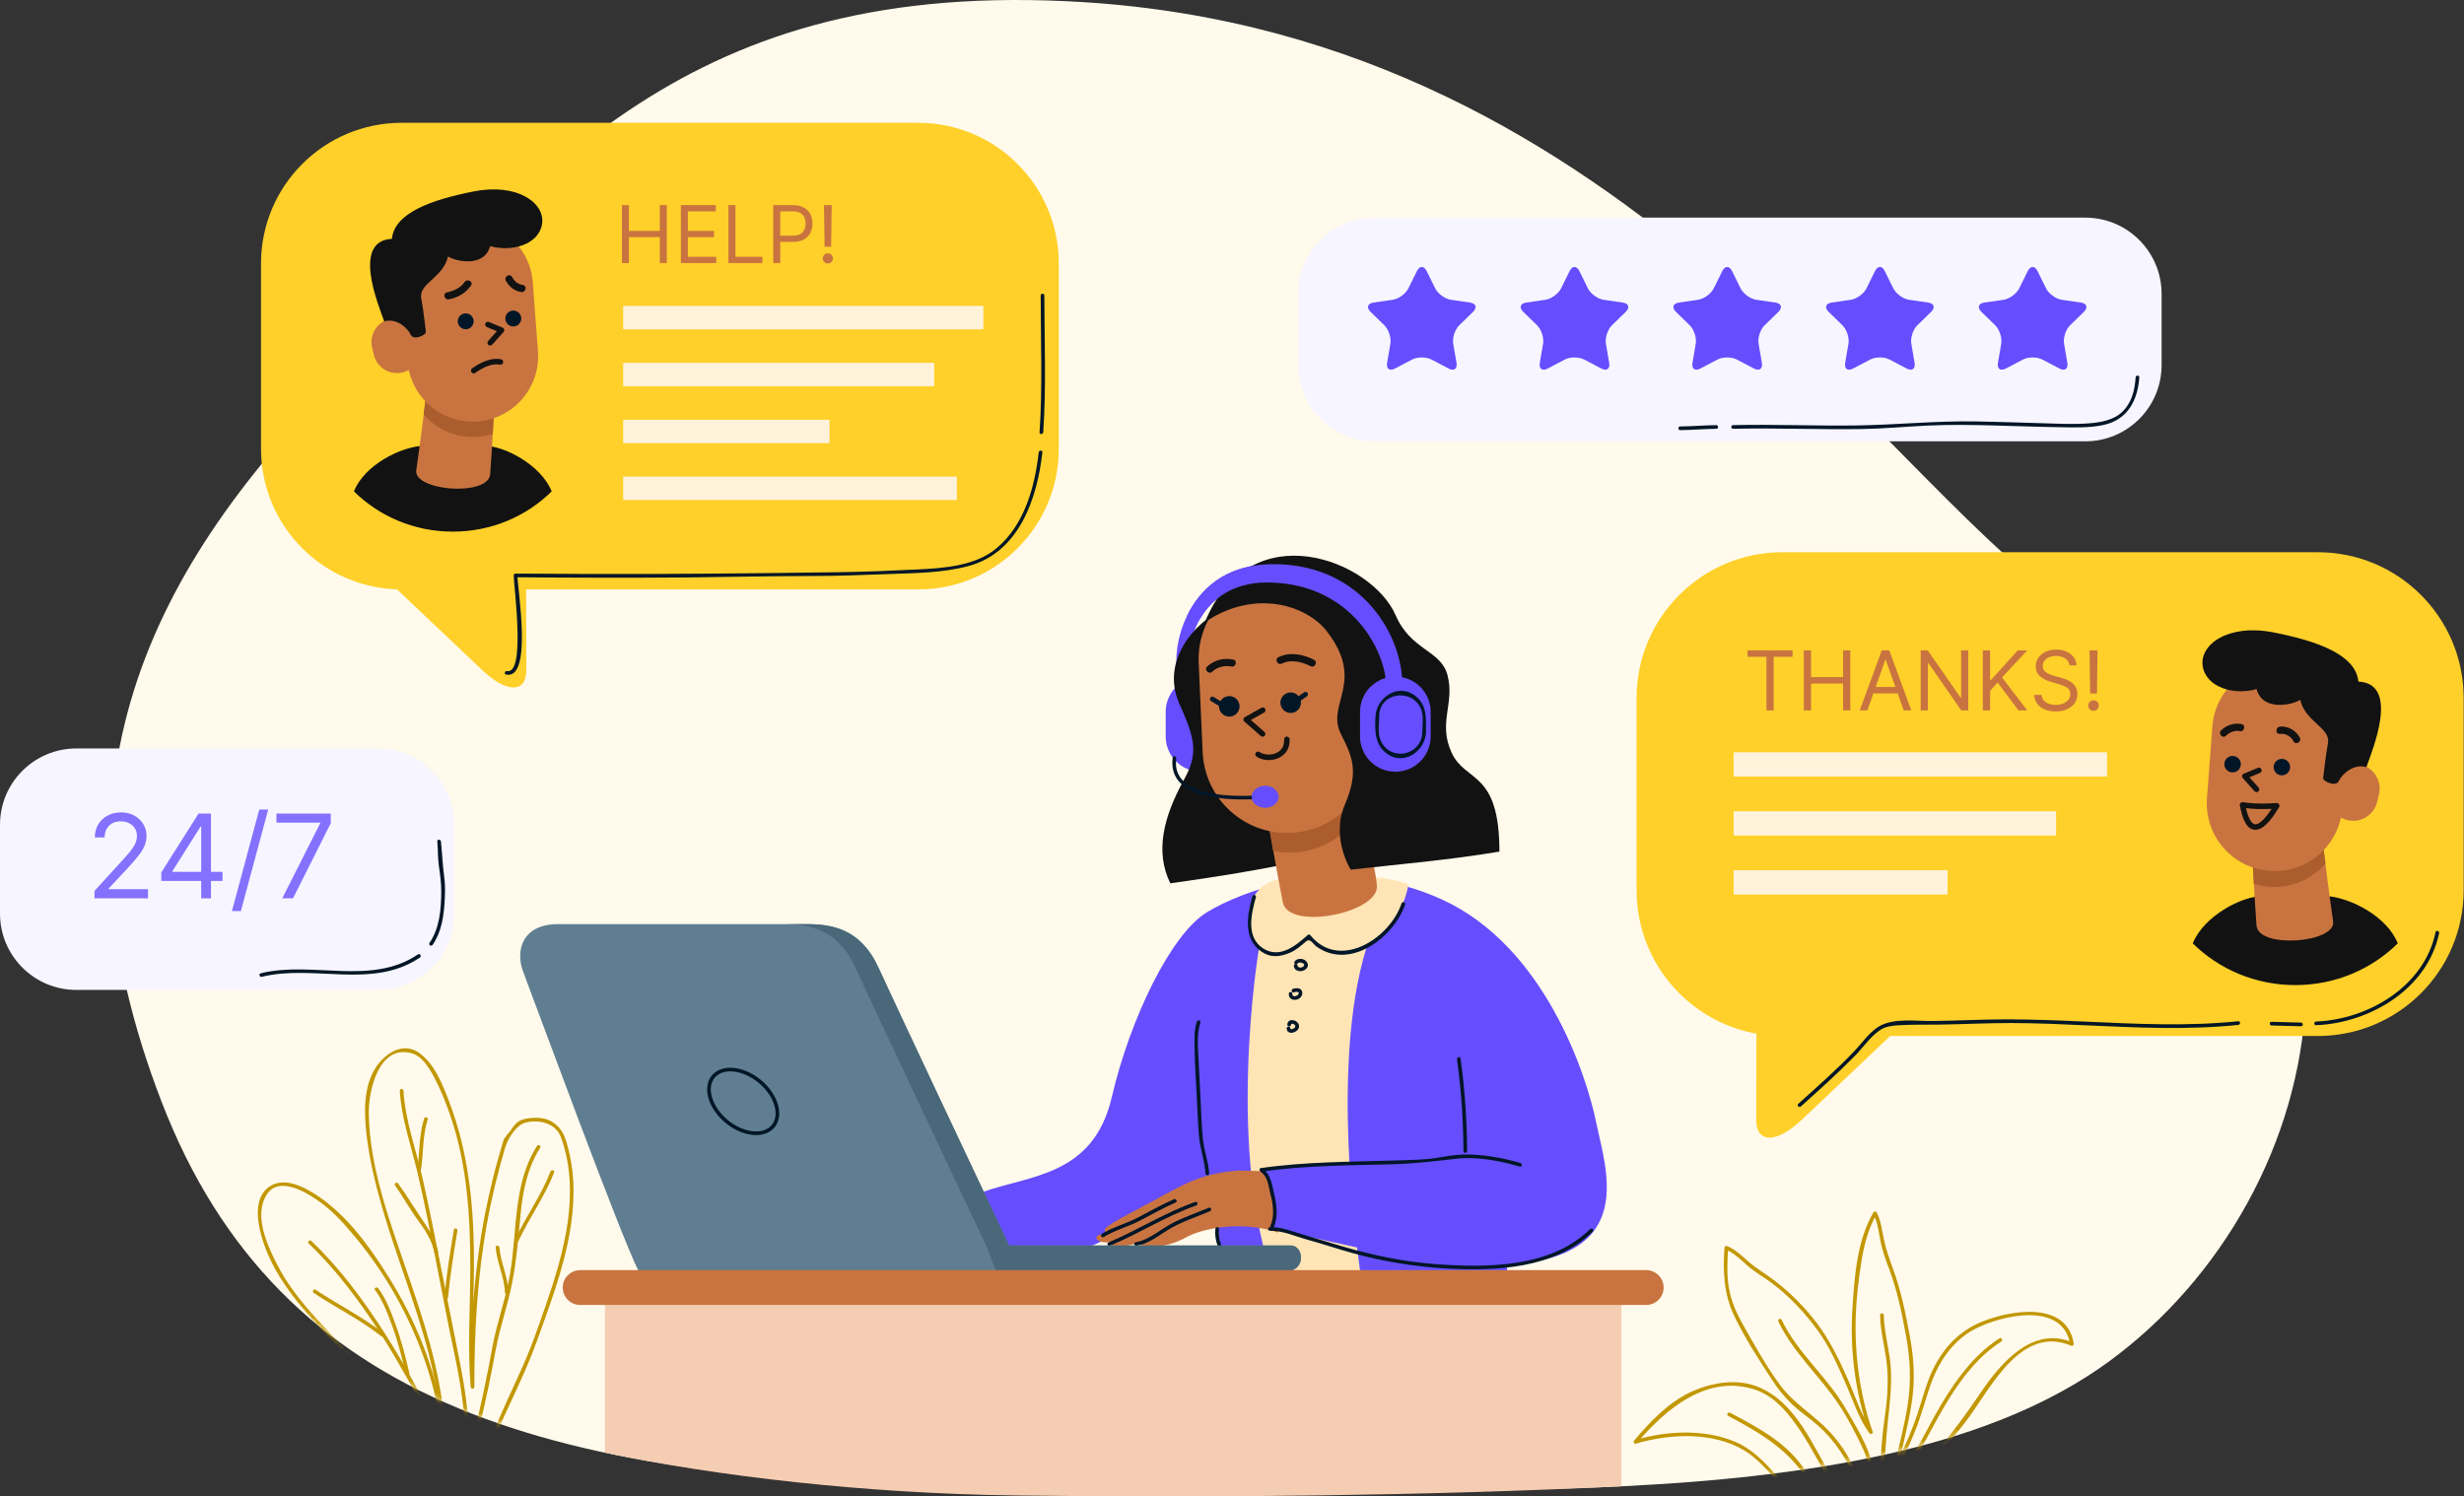 <svg width="461" height="280" viewBox="0 0 461 280" fill="none" xmlns="http://www.w3.org/2000/svg">
<rect x="0" y="0" width="461" height="280" fill="#333333" stroke="none"/>
<path d="M202.753 0.404C128.093 -4.281 101.61 32.543 63.664 70.632C25.719 108.717 8.179 148.922 30.229 206.152C52.28 263.382 104.342 277.935 186.055 277.935C267.769 277.935 351.92 285.908 394.537 254.778C437.153 223.651 451.672 152.515 389.924 115.294C353.557 93.371 305.963 6.881 202.753 0.404Z" fill="#FFFAEB"/>
<mask id="mask0_9128_28568" style="mask-type:luminance" maskUnits="userSpaceOnUse" x="20" y="0" width="412" height="279">
<path d="M202.745 0.404C128.084 -4.281 101.601 32.543 63.656 70.632C25.711 108.717 8.17 148.922 30.221 206.152C52.272 263.382 104.333 277.935 186.046 277.935C267.761 277.935 351.911 285.908 394.528 254.778C437.144 223.651 451.663 152.515 389.916 115.294C353.548 93.371 305.954 6.881 202.745 0.404Z" fill="white"/>
</mask>
<g mask="url(#mask0_9128_28568)">
<path d="M83.113 265.906C82.314 255.99 79.097 246.573 75.889 237.225C72.719 227.987 69.154 218.241 68.995 208.36C68.925 204.095 70.871 195.423 76.952 197.052C79.007 197.604 80.301 199.836 81.229 201.573C82.452 203.862 83.41 206.298 84.255 208.747C87.443 217.993 88.016 227.889 87.992 237.592C87.974 244.89 87.466 252.221 88.063 259.506C88.099 259.941 88.75 259.954 88.749 259.506C88.721 249.282 89.292 239.071 91.096 228.995C91.957 224.188 93.123 219.44 94.502 214.757C94.995 213.08 96.561 210.511 98.282 210.064C100.84 209.401 104.003 210.115 104.987 212.876C108.661 223.188 105.547 234.29 102.124 244.204C100.679 248.389 99.24 252.57 97.383 256.588C95.868 259.867 94.379 263.16 92.922 266.466C92.495 267.435 92.073 268.405 91.667 269.383C91.497 269.792 92.161 269.967 92.328 269.565C94.929 263.31 98.165 257.302 100.45 250.928C103.875 241.378 107.699 231.57 107.268 221.248C107.173 218.967 106.785 216.704 106.205 214.499C105.685 212.517 105.072 211.013 103.29 209.9C102.035 209.116 100.432 209.057 99.011 209.232C97.203 209.455 96.582 209.938 95.611 211.411C95.24 211.974 94.371 212.813 94.189 213.416C93.84 214.567 93.502 215.719 93.177 216.877C92.49 219.325 91.887 221.797 91.339 224.28C90.337 228.827 89.614 233.433 89.087 238.059C88.277 245.175 88.043 252.348 88.062 259.506C88.29 259.506 88.519 259.506 88.748 259.506C88.061 251.123 88.761 242.676 88.663 234.278C88.551 224.779 87.501 215.236 84.097 206.308C82.849 203.036 81.369 199.083 78.393 196.991C75.316 194.828 71.891 197.205 70.211 199.889C67.976 203.461 68.117 208.216 68.568 212.226C69.09 216.858 70.205 221.43 71.493 225.902C75.32 239.197 81.303 251.958 82.427 265.906C82.462 266.343 83.148 266.347 83.113 265.906Z" fill="#C29700"/>
<path d="M83.047 265.791C82.873 263.889 82.665 261.997 82.262 260.127C82.18 259.75 81.565 259.832 81.589 260.219C81.703 262.124 81.975 264.01 82.274 265.894C82.342 266.33 83.003 266.144 82.935 265.712C82.647 263.888 82.386 262.063 82.275 260.218C82.051 260.248 81.826 260.279 81.602 260.309C81.992 262.118 82.194 263.949 82.362 265.79C82.401 266.227 83.088 266.231 83.047 265.791Z" fill="#C29700"/>
<path d="M73.679 266.055C70.78 258.391 64.701 252.765 59.302 246.842C56.409 243.668 53.712 240.31 51.769 236.461C49.926 232.814 47.425 227.335 49.934 223.475C52.102 220.138 56.845 222.842 59.206 224.432C62.217 226.459 64.593 229.179 66.874 231.97C73.194 239.708 77.95 248.778 80.683 258.386C81.355 260.749 81.865 263.157 82.257 265.582C82.327 266.018 82.988 265.832 82.918 265.399C81.404 256.047 77.823 247.172 72.833 239.143C68.958 232.906 64.119 226.203 57.53 222.606C55.394 221.44 52.61 220.544 50.411 222.023C47.62 223.899 48.062 227.996 48.782 230.774C50.836 238.7 56.467 244.854 61.915 250.661C66.298 255.332 70.716 260.152 73.018 266.237C73.172 266.648 73.835 266.47 73.679 266.055Z" fill="#C29700"/>
<path d="M100.478 214.417C95.936 221.494 96.796 230.523 95.408 238.494C94.61 243.074 92.973 247.431 92.137 251.997C91.254 256.821 90.285 261.617 89.136 266.385C89.033 266.815 89.694 266.997 89.797 266.567C90.897 262.007 91.865 257.418 92.698 252.801C93.481 248.458 94.99 244.307 95.83 239.978C96.629 235.854 96.973 231.715 97.362 227.54C97.778 223.063 98.605 218.604 101.07 214.762C101.31 214.39 100.716 214.046 100.478 214.417Z" fill="#C29700"/>
<path d="M74.8 204.096C75.109 209.266 76.86 214.161 78.051 219.165C79.38 224.748 80.463 230.401 81.587 236.028C82.681 241.506 83.663 247.011 84.84 252.472C86.054 258.108 87.025 263.824 87.053 269.603C87.055 270.046 87.741 270.046 87.739 269.603C87.713 264.403 86.916 259.266 85.895 254.178C84.757 248.512 83.629 242.845 82.512 237.174C81.44 231.736 80.362 226.291 79.151 220.882C77.905 215.312 75.828 209.827 75.486 204.096C75.46 203.657 74.774 203.654 74.8 204.096Z" fill="#C29700"/>
<path d="M57.761 232.683C62.927 237.6 67.175 243.35 71.059 249.306C73.026 252.323 74.808 255.485 76.588 258.616C78.578 262.119 79.712 265.826 81.154 269.561C81.311 269.969 81.974 269.793 81.815 269.379C80.514 266.007 79.543 262.575 77.803 259.388C75.972 256.032 74.04 252.676 71.975 249.459C68 243.269 63.591 237.284 58.247 232.198C57.927 231.894 57.44 232.378 57.761 232.683Z" fill="#C29700"/>
<path d="M58.696 241.916C62.858 244.713 67.421 246.911 71.358 250.039C71.7 250.311 72.189 249.829 71.842 249.554C67.857 246.388 63.255 244.155 59.042 241.325C58.673 241.077 58.331 241.672 58.696 241.916Z" fill="#C29700"/>
<path d="M70.167 241.382C71.691 243.39 72.601 245.978 73.46 248.318C74.514 251.193 75.256 254.223 75.946 257.203C76.045 257.633 76.706 257.45 76.607 257.02C75.881 253.887 75.073 250.73 73.964 247.708C73.138 245.455 72.221 242.961 70.759 241.036C70.496 240.688 69.9 241.029 70.167 241.382Z" fill="#C29700"/>
<path d="M92.741 233.399C92.976 236.296 94.377 238.938 94.47 241.855C94.483 242.297 95.169 242.298 95.155 241.855C95.062 238.932 93.662 236.295 93.427 233.399C93.391 232.963 92.705 232.959 92.741 233.399Z" fill="#C29700"/>
<path d="M79.357 209.294C78.397 212.307 78.527 215.59 78.12 218.7C78.063 219.138 78.749 219.132 78.806 218.7C79.206 215.648 79.076 212.431 80.018 209.476C80.152 209.053 79.491 208.874 79.357 209.294Z" fill="#C29700"/>
<path d="M73.903 221.794C75.409 223.917 76.639 226.208 78.191 228.3C79.617 230.224 80.783 232.081 81.308 234.441C81.404 234.873 82.065 234.689 81.969 234.258C81.516 232.221 80.669 230.694 79.507 228.981C77.815 226.489 76.237 223.903 74.495 221.448C74.242 221.091 73.647 221.432 73.903 221.794Z" fill="#C29700"/>
<path d="M84.916 230.1C84.216 234.32 83.535 238.542 83.131 242.803C83.09 243.244 83.776 243.239 83.817 242.803C84.215 238.603 84.887 234.442 85.577 230.282C85.649 229.85 84.988 229.665 84.916 230.1Z" fill="#C29700"/>
<path d="M103.001 219.2C101.306 223.629 98.431 227.536 96.425 231.821C96.239 232.219 96.83 232.567 97.017 232.167C99.049 227.826 101.944 223.87 103.661 219.382C103.82 218.968 103.157 218.792 103.001 219.2Z" fill="#C29700"/>
</g>
<mask id="mask1_9128_28568" style="mask-type:luminance" maskUnits="userSpaceOnUse" x="20" y="0" width="412" height="279">
<path d="M202.745 0.404C128.084 -4.281 101.601 32.543 63.656 70.632C25.711 108.717 8.17 148.922 30.221 206.152C52.272 263.382 104.333 277.935 186.046 277.935C267.761 277.935 351.911 285.908 394.528 254.778C437.144 223.651 451.663 152.515 389.916 115.294C353.548 93.371 305.954 6.881 202.745 0.404Z" fill="white"/>
</mask>
<g mask="url(#mask1_9128_28568)">
<path d="M347.793 276.65C346.46 273.451 344.748 270.538 342.394 267.982C339.436 264.77 335.618 262.656 333.001 259.101C330.434 255.613 328.271 251.693 326.142 247.929C324.889 245.712 323.874 243.471 323.456 240.947C323.048 238.488 323.154 235.935 323.332 233.461C323.16 233.559 322.988 233.658 322.817 233.757C324.475 234.467 325.695 235.72 327.033 236.887C328.361 238.045 329.925 238.927 331.344 239.966C334.66 242.394 337.633 245.583 340.05 248.889C342.293 251.956 343.869 255.574 345.389 259.038C346.71 262.049 347.783 265.486 349.741 268.156C349.955 268.447 350.506 268.286 350.368 267.892C347.95 260.98 346.978 253.641 347.198 246.334C347.299 243.02 347.699 239.66 348.205 236.385C348.697 233.208 349.466 229.988 351.106 227.193C350.909 227.193 350.712 227.193 350.515 227.193C351.307 228.734 351.492 230.418 351.805 232.096C352.157 233.983 352.82 235.77 353.495 237.56C354.982 241.501 355.821 245.72 356.591 249.851C357.41 254.246 357.603 258.371 356.93 262.801C356.314 266.861 355.189 270.831 354.344 274.846C354.268 275.209 354.789 275.475 354.971 275.11C356.184 272.67 357.322 270.198 358.336 267.669C359.44 264.912 360.172 262.048 361.148 259.249C362.682 254.853 365.3 250.856 369.5 248.664C374.524 246.044 386.01 243.435 387.321 251.584C387.489 251.454 387.657 251.326 387.824 251.197C380.235 247.983 374.284 255.075 370.473 260.727C367.892 264.554 365.22 268.157 362.272 271.719C361.103 273.134 360.054 274.876 358.691 276.104C357.475 277.199 355.111 278.878 353.387 278.716C352.946 278.674 352.95 279.361 353.387 279.402C355.673 279.617 358.841 277.297 360.114 275.54C362.713 271.952 365.799 268.744 368.398 265.154C372.681 259.241 378.347 247.923 387.478 251.788C387.765 251.91 388.032 251.715 387.982 251.401C386.681 243.317 376.105 245.128 370.718 247.349C366.627 249.036 363.75 252.037 361.77 255.986C360.4 258.72 359.713 261.705 358.744 264.587C357.568 268.09 356.021 271.459 354.378 274.764C354.588 274.852 354.796 274.941 355.005 275.028C355.891 270.812 357.034 266.649 357.681 262.385C358.301 258.296 358.103 254.373 357.371 250.322C356.584 245.963 355.688 241.544 354.156 237.377C353.491 235.57 352.87 233.8 352.465 231.914C352.092 230.17 351.935 228.457 351.106 226.847C350.986 226.614 350.639 226.634 350.515 226.847C347.388 232.172 346.937 239.096 346.568 245.133C346.095 252.846 347.154 260.779 349.706 268.073C349.915 267.985 350.124 267.896 350.333 267.809C348.27 264.994 347.135 261.32 345.736 258.131C344.122 254.452 342.352 250.785 339.92 247.571C337.723 244.669 335.035 241.95 332.149 239.728C330.498 238.456 328.679 237.415 327.106 236.043C325.845 234.944 324.722 233.832 323.161 233.165C322.916 233.06 322.665 233.181 322.645 233.461C322.328 237.877 322.502 242.09 324.425 246.136C326.403 250.295 329.012 254.295 331.519 258.152C332.586 259.795 333.797 261.322 335.207 262.683C336.752 264.174 338.589 265.347 340.191 266.781C343.304 269.569 345.531 272.993 347.131 276.832C347.299 277.234 347.963 277.057 347.793 276.65Z" fill="#C29700"/>
<path d="M343.122 277.088C339.239 270.807 336.141 262.288 328.698 259.414C324.736 257.885 319.949 258.754 316.23 260.518C312.033 262.51 308.698 266.053 305.744 269.546C305.534 269.794 305.726 270.222 306.078 270.119C312.434 268.246 320.414 267.859 326.306 271.373C329.12 273.051 331.322 275.902 333.542 278.265C335.009 279.827 336.085 282.454 338.356 283C338.786 283.103 338.968 282.442 338.538 282.338C337.017 281.973 335.985 280.31 335.106 279.142C334.268 278.03 333.319 277.057 332.372 276.04C330.103 273.607 327.88 271.163 324.764 269.833C318.908 267.336 311.894 267.69 305.896 269.457C306.007 269.649 306.118 269.84 306.229 270.031C311.639 263.633 319.493 256.976 328.515 260.075C332.213 261.345 334.866 264.742 336.941 267.876C338.981 270.956 340.589 274.294 342.53 277.433C342.762 277.809 343.355 277.465 343.122 277.088Z" fill="#C29700"/>
<path d="M332.733 247.288C335.509 253.113 340.435 257.415 343.98 262.725C345.74 265.363 347.272 268.312 348.6 271.189C350.234 274.727 349.715 278.372 349.688 282.151C349.685 282.593 350.37 282.593 350.374 282.151C350.397 278.956 350.944 275.577 349.876 272.509C348.757 269.292 346.877 266.219 345.15 263.297C341.707 257.47 336.265 253.111 333.324 246.942C333.134 246.543 332.543 246.891 332.733 247.288Z" fill="#C29700"/>
<path d="M323.333 264.932C328.413 267.624 333.375 270.435 336.897 275.089C338.147 276.741 339.366 278.416 340.637 280.052C341.011 280.532 342.046 282.323 342.825 282.241C343.261 282.196 343.265 281.509 342.825 281.555C342.253 281.615 340.398 278.625 340.121 278.257C338.968 276.735 337.851 275.185 336.677 273.679C333.358 269.427 328.353 266.817 323.678 264.34C323.288 264.134 322.942 264.725 323.333 264.932Z" fill="#C29700"/>
<path d="M351.758 246.081C351.814 249.103 352.635 252.005 352.989 254.992C353.412 258.572 353.068 262.281 352.542 265.828C351.573 272.358 352.024 278.986 350.224 285.407C350.449 285.437 350.673 285.468 350.897 285.498C350.897 285.24 350.897 284.982 350.897 284.724C350.897 284.282 350.212 284.282 350.212 284.724C350.212 284.982 350.212 285.24 350.212 285.498C350.212 285.887 350.78 285.962 350.885 285.589C352.625 279.381 352.476 272.888 353.146 266.524C353.508 263.078 353.941 259.726 353.773 256.246C353.609 252.818 352.507 249.522 352.443 246.082C352.436 245.64 351.75 245.639 351.758 246.081Z" fill="#C29700"/>
<path d="M374.084 250.422C368.84 253.74 365.03 259.475 362.038 264.798C359.16 269.92 356.628 276.233 350.898 278.759C350.494 278.938 350.844 279.528 351.244 279.351C356.344 277.103 359.029 271.819 361.534 267.157C364.715 261.236 368.633 254.682 374.43 251.014C374.803 250.778 374.459 250.185 374.084 250.422Z" fill="#C29700"/>
</g>
<path d="M231.307 137.792C231.307 141.441 228.35 144.4 224.701 144.4C221.052 144.4 218.094 141.441 218.094 137.792V133.208C218.094 129.56 221.052 126.602 224.701 126.602C228.35 126.602 231.307 129.56 231.307 133.208V137.792Z" fill="#664EFE"/>
<path d="M298.615 209.927C296.794 201.027 288.907 176.963 269.695 168.266C250.481 159.569 232.481 166.648 225.809 170.691C219.135 174.735 211.451 190.511 208.012 205.275C204.574 220.038 192.844 219.837 183.743 223.072L187.99 238.443L281.829 239.049C281.829 239.049 281.829 239.049 282.031 236.623C306.502 235.207 300.436 218.825 298.615 209.927ZM202.653 233.488C206.394 233.488 223.079 220.949 226.517 221.353C228.235 230.555 228.439 235.409 228.641 236.016C228.844 236.623 203.664 241.071 202.653 233.488Z" fill="#664EFE"/>
<path d="M235.989 174.939C234.776 180.735 229.788 216.196 238.283 239.521C244.888 240.059 254.73 239.521 254.73 239.521C252.843 227.251 249.068 193.274 256.887 173.859C249.068 173.993 235.989 174.939 235.989 174.939Z" fill="#FFE4B5"/>
<path d="M240.304 164.423C233.631 164.83 232.08 172.042 235.114 176.491C238.147 180.94 243.876 177.299 244.888 175.076C252.102 181.884 261.473 175.75 263.494 165.638C263.493 164.83 252.035 162.604 240.304 164.423Z" fill="#FFE4B5"/>
<path d="M259.316 127.869C259.012 121.14 252.102 108.299 235.721 109.024C224.059 109.922 222.643 120.968 222.643 120.968C222.239 122.209 220.149 124.832 220.149 124.832C219.543 119.656 222.815 105.94 237.542 105.572C254.125 105.158 262.044 118.136 262.35 127.457C261.034 129.63 259.316 127.869 259.316 127.869Z" fill="#664EFE"/>
<path d="M226.778 115.134C221.177 118.971 217.822 125.357 220.661 131.707C223.5 138.06 224.305 140.858 221.552 145.827C217.679 152.818 216.046 159.343 218.96 165.278C236.528 162.852 244.258 160.876 244.258 160.876C244.258 160.876 237.465 114.393 226.778 115.134Z" fill="#121212"/>
<path d="M252.856 147.117C252.856 147.117 257.201 160.209 257.612 165.74C257.987 170.812 241.203 174.196 240.013 168.879C238.772 162.553 236.928 151.799 236.928 151.799" fill="#C97440"/>
<path d="M254.251 152.584L252.856 147.117L236.928 151.799C236.928 151.799 237.496 155.103 238.223 159.245C239.405 159.47 240.627 159.578 241.886 159.52C247.071 159.292 251.547 156.574 254.251 152.584Z" fill="#AB5D2D"/>
<path d="M225.014 140.758C225.402 149.477 232.786 156.226 241.5 155.837C250.217 155.448 256.969 148.066 256.579 139.347L255.833 122.656C255.445 113.939 248.06 107.187 239.345 107.579C230.628 107.968 223.877 115.349 224.267 124.067L225.014 140.758Z" fill="#C97440"/>
<path d="M245.864 123.475C243.871 122.405 241.251 121.907 239.167 122.983C238.387 123.384 239.075 124.559 239.854 124.157C241.478 123.319 243.64 123.824 245.177 124.65C245.95 125.064 246.637 123.89 245.864 123.475Z" fill="#121212"/>
<path d="M226.815 125.682C227.757 124.79 229.107 124.465 230.362 124.722C231.219 124.898 231.583 123.587 230.724 123.411C228.98 123.053 227.161 123.481 225.852 124.72C225.215 125.325 226.179 126.285 226.815 125.682Z" fill="#121212"/>
<path d="M236.229 137.852C236.108 137.852 235.987 137.809 235.889 137.723L232.812 135.013C232.687 134.902 232.623 134.739 232.64 134.573C232.658 134.407 232.755 134.26 232.9 134.178L236 132.433C236.249 132.294 236.562 132.382 236.701 132.629C236.84 132.877 236.753 133.19 236.506 133.329L234.035 134.719L236.57 136.951C236.782 137.138 236.803 137.463 236.615 137.677C236.514 137.793 236.372 137.852 236.229 137.852Z" fill="#121212"/>
<path d="M237.361 142.22C236.532 142.22 235.716 142.001 235.081 141.567C234.847 141.407 234.786 141.087 234.947 140.853C235.106 140.619 235.426 140.559 235.661 140.718C236.534 141.315 238.003 141.344 239.005 140.786C239.608 140.449 240.314 139.756 240.25 138.366C240.236 138.082 240.456 137.841 240.74 137.829C241.019 137.813 241.264 138.035 241.277 138.319C241.346 139.814 240.716 141.009 239.505 141.685C238.862 142.043 238.106 142.22 237.361 142.22Z" fill="#121212"/>
<path d="M239.68 132.163C240.055 133.155 241.164 133.656 242.156 133.28C243.145 132.906 243.649 131.799 243.272 130.807C242.897 129.813 241.79 129.312 240.798 129.687C239.805 130.061 239.306 131.17 239.68 132.163Z" fill="#011627"/>
<path d="M228.196 132.848C228.571 133.838 229.679 134.343 230.671 133.967C231.661 133.593 232.165 132.482 231.79 131.49C231.414 130.499 230.307 129.999 229.315 130.375C228.323 130.748 227.821 131.856 228.196 132.848Z" fill="#011627"/>
<path d="M228.7 132.395C228.62 132.395 228.539 132.373 228.465 132.328L226.592 131.18C226.379 131.05 226.313 130.771 226.443 130.559C226.573 130.346 226.852 130.281 227.064 130.41L228.937 131.558C229.149 131.688 229.217 131.967 229.086 132.179C229.001 132.318 228.853 132.395 228.7 132.395Z" fill="#011627"/>
<path d="M242.303 131.722C242.16 131.722 242.02 131.654 241.932 131.527C241.79 131.322 241.841 131.041 242.046 130.899L244.004 129.541C244.209 129.399 244.49 129.451 244.632 129.656C244.774 129.861 244.723 130.142 244.518 130.285L242.56 131.642C242.482 131.696 242.392 131.722 242.303 131.722Z" fill="#011627"/>
<path d="M271.601 140.859C268.981 135.214 272.215 131.708 270.82 126.33C269.598 121.625 263.998 121.771 261.11 115.107C256.685 104.888 233.914 95.689 225.424 116.425C234.863 110.025 244.537 113.351 248.208 118.083C255.613 127.624 248.015 131.666 250.873 137.339C252.956 141.473 254.321 144.258 251.63 150.515C248.938 156.77 252.706 162.72 252.706 162.72C261.518 161.744 271.48 160.878 280.531 159.345C280.531 144.076 274.219 146.505 271.601 140.859Z" fill="#121212"/>
<path d="M231.542 219.023C223.858 219.697 220.892 221.99 214.015 225.631C207.139 229.271 205.656 230.08 207.273 230.755C203.229 231.024 205.588 233.18 208.419 232.236C206.532 233.045 209.161 233.922 212.936 232.507C213.879 233.99 218.734 233.318 221.835 231.564C224.935 229.81 232.351 228.326 239.092 230.619C239.902 226.44 237.34 219.159 237.34 219.159L231.542 219.023Z" fill="#C97440"/>
<path d="M236.424 219.124C240.57 218.215 252.166 217.269 259.042 217.675C259.447 223.067 256.481 233.989 256.481 233.989L238.143 229.943C238.143 229.943 239.055 224.18 236.424 219.124Z" fill="#664EFE"/>
<path d="M236.077 219.225C244.264 218.042 252.544 218.065 260.795 217.833C264.77 217.72 268.583 217.259 272.521 216.808C276.265 216.38 280.699 217.193 284.298 218.282C284.723 218.41 284.902 217.748 284.481 217.62C281.158 216.615 277.267 215.954 273.788 216.029C272.063 216.066 270.335 216.419 268.635 216.673C266.268 217.026 263.857 217.049 261.47 217.126C252.928 217.402 244.372 217.338 235.895 218.564C235.458 218.627 235.644 219.287 236.077 219.225Z" fill="#011627"/>
<path d="M272.599 198.22C273.379 203.915 273.785 209.64 273.801 215.388C273.803 215.83 274.488 215.83 274.487 215.388C274.471 209.577 274.049 203.794 273.261 198.038C273.201 197.601 272.54 197.788 272.599 198.22Z" fill="#011627"/>
<path d="M237.605 230.288C240.084 230.258 242.381 231.358 244.733 231.995C247.528 232.753 250.264 233.703 253.057 234.469C258.701 236.016 264.571 236.999 270.415 237.337C279.713 237.875 290.962 237.419 297.982 230.458C298.296 230.147 297.811 229.662 297.497 229.973C290.16 237.248 278.099 237.257 268.47 236.522C262.711 236.081 256.936 234.907 251.397 233.286C248.909 232.558 246.426 231.798 243.941 231.056C241.85 230.431 239.824 229.575 237.606 229.602C237.164 229.608 237.163 230.293 237.605 230.288Z" fill="#011627"/>
<path d="M223.929 191.159C223.316 192.999 223.499 194.977 223.526 196.888C223.563 199.518 223.756 202.143 223.893 204.768C224.028 207.36 224.106 209.955 224.315 212.543C224.507 214.932 225.411 217.197 225.535 219.563C225.558 220.003 226.244 220.005 226.22 219.563C226.107 217.399 225.277 215.352 225.059 213.188C224.82 210.82 224.745 208.436 224.64 206.059C224.534 203.662 224.37 201.269 224.27 198.873C224.171 196.474 223.823 193.647 224.591 191.341C224.73 190.92 224.067 190.742 223.929 191.159Z" fill="#011627"/>
<path d="M234.313 167.703C233.237 171.498 232.48 176.343 236.736 178.477C238.27 179.246 240.019 178.865 241.499 178.194C242.54 177.723 243.447 176.926 244.307 176.189C245.176 175.444 245.558 176.574 246.326 177.124C252.58 181.596 260.812 175.403 262.883 169.233C263.024 168.813 262.361 168.634 262.222 169.051C260.012 175.635 250.568 181.682 245.132 174.967C245.01 174.817 244.774 174.853 244.647 174.967C242.392 176.994 239.461 179.394 236.385 177.496C233.033 175.425 234.106 170.944 234.974 167.885C235.095 167.459 234.434 167.279 234.313 167.703Z" fill="#011627"/>
<path d="M212.628 233.114C214.788 232.73 216.52 231.379 218.339 230.239C220.845 228.666 223.661 227.763 226.379 226.642C226.782 226.476 226.606 225.812 226.197 225.98C223.953 226.907 221.654 227.688 219.485 228.79C217.128 229.986 215.117 231.979 212.445 232.453C212.01 232.53 212.196 233.191 212.628 233.114Z" fill="#011627"/>
<path d="M207.715 233.075C213.175 230.768 218.205 227.528 223.811 225.558C224.225 225.412 224.046 224.749 223.628 224.896C217.966 226.887 212.884 230.153 207.369 232.483C206.963 232.654 207.312 233.245 207.715 233.075Z" fill="#011627"/>
<path d="M206.497 231.456C208.653 230.147 211.114 229.538 213.331 228.361C215.526 227.195 217.709 226 219.98 224.985C220.383 224.804 220.034 224.214 219.634 224.393C217.363 225.408 215.178 226.6 212.985 227.769C210.768 228.951 208.31 229.554 206.151 230.864C205.773 231.093 206.118 231.686 206.497 231.456Z" fill="#011627"/>
<path d="M242.068 180.793C242.299 182.01 244.021 181.968 244.578 181.027C244.887 180.505 244.551 179.889 244.074 179.618C243.489 179.285 242.606 179.342 242.206 179.921C241.954 180.286 242.548 180.628 242.797 180.267C243.099 179.83 244.36 180.286 243.917 180.777C243.58 181.149 242.837 181.178 242.73 180.611C242.647 180.177 241.986 180.361 242.068 180.793Z" fill="#011627"/>
<path d="M241.149 185.867C240.974 187.08 242.38 187.421 243.196 186.746C243.612 186.402 243.83 185.738 243.479 185.27C243.114 184.782 242.406 184.861 241.894 185.023C241.474 185.155 241.653 185.817 242.076 185.684C242.332 185.604 242.666 185.508 242.915 185.655C243.127 185.78 242.843 186.162 242.729 186.246C242.479 186.429 241.737 186.564 241.811 186.049C241.873 185.617 241.212 185.43 241.149 185.867Z" fill="#011627"/>
<path d="M240.734 192.428C240.795 193.804 242.824 193.255 243.027 192.216C243.275 190.947 241.064 190.253 240.847 191.63C240.779 192.062 241.44 192.247 241.509 191.812C241.592 191.283 242.349 191.645 242.358 192.057C242.365 192.381 241.437 192.821 241.42 192.429C241.401 191.988 240.715 191.987 240.734 192.428Z" fill="#011627"/>
<path d="M227.387 229.945C227.285 230.956 227.428 232.125 227.804 233.071C227.965 233.477 228.629 233.3 228.466 232.889C228.107 231.987 227.975 230.909 228.073 229.945C228.118 229.506 227.432 229.51 227.387 229.945Z" fill="#011627"/>
<path d="M235.944 219.318C237.223 220.218 237.325 222.001 237.686 223.389C238.166 225.226 238.522 227.505 237.708 229.299C237.527 229.698 238.118 230.047 238.3 229.645C239.218 227.621 238.835 225.302 238.347 223.206C237.969 221.582 237.745 219.749 236.289 218.726C235.928 218.471 235.585 219.066 235.944 219.318Z" fill="#011627"/>
<path d="M219.407 141.749C218.33 149.746 230.144 149.772 235.244 149.529C235.685 149.509 235.687 148.823 235.244 148.844C230.743 149.058 219.079 149.274 220.068 141.931C220.127 141.499 219.465 141.313 219.407 141.749Z" fill="#011627"/>
<path d="M239.226 149.089C239.226 150.224 238.094 151.145 236.697 151.145C235.301 151.145 234.17 150.224 234.17 149.089C234.17 147.954 235.301 147.031 236.697 147.031C238.094 147.032 239.226 147.954 239.226 149.089Z" fill="#664EFE"/>
<path d="M237.541 105.572C229.14 105.783 224.471 110.334 222.119 115.167C222.92 115.256 223.786 115.491 224.507 115.832C226.248 112.816 229.549 109.5 235.72 109.024C252.102 108.299 259.011 121.14 259.314 127.869C259.314 127.869 261.033 129.63 262.349 127.456C262.043 118.136 254.123 105.158 237.541 105.572Z" fill="#664EFE"/>
<path d="M267.669 137.792C267.669 141.441 264.71 144.4 261.063 144.4C257.412 144.4 254.455 141.441 254.455 137.792V133.208C254.455 129.56 257.412 126.602 261.063 126.602C264.71 126.602 267.669 129.56 267.669 133.208V137.792Z" fill="#664EFE"/>
<path d="M266.112 137.084C265.872 141.543 259.887 142.564 258.244 138.377C257.754 137.128 258.033 135.358 258.033 134.042C258.033 129.479 264.308 128.691 265.901 132.749C266.391 133.998 266.112 135.768 266.112 137.084C266.112 137.526 266.798 137.526 266.798 137.084C266.798 134.332 267.067 131.677 264.458 129.964C261.297 127.888 257.529 130.674 257.348 134.042C257.202 136.749 257.18 139.516 259.688 141.163C262.85 143.24 266.616 140.452 266.798 137.084C266.822 136.641 266.136 136.644 266.112 137.084Z" fill="#011627"/>
<path d="M188.797 233.047C192.573 233.047 239.087 233.047 241.515 233.047C243.942 233.047 244.481 237.901 240.437 237.901C236.392 237.901 119.498 237.901 119.498 237.901C115.857 230.621 99.543 186.127 97.925 181.948C96.308 177.768 97.791 172.914 104.397 172.914C111.003 172.914 145.923 172.914 150.777 172.914C155.63 172.914 161.024 173.721 164.394 181.138C167.765 188.554 188.797 233.047 188.797 233.047Z" fill="#5F7E91"/>
<path d="M241.684 237.707C241.843 237.652 241.986 237.584 242.12 237.513C242.134 237.506 242.146 237.502 242.157 237.495C244.228 236.335 243.517 233.047 241.518 233.047C241.123 233.047 239.558 233.047 237.202 233.047C225.087 233.047 191.962 233.047 188.8 233.047C188.8 233.047 188.784 233.01 188.759 232.957C188.735 232.907 188.702 232.839 188.657 232.743C188.47 232.347 188.104 231.572 187.587 230.478C183.064 220.905 167.278 187.476 164.397 181.138C161.027 173.721 155.633 172.914 150.781 172.914C150.015 172.914 148.498 172.914 146.465 172.914C151.319 172.914 156.712 173.721 160.083 181.138C163.453 188.554 184.486 233.047 184.486 233.047L186.306 237.769C186.306 237.769 188.579 237.823 192.207 237.901C211.091 237.901 228.312 237.901 236.124 237.901C238.515 237.901 240.039 237.901 240.439 237.901C240.682 237.901 240.905 237.881 241.115 237.848C241.249 237.827 241.369 237.79 241.489 237.756C241.553 237.738 241.624 237.727 241.684 237.707Z" fill="#49687A"/>
<path d="M144.98 206.087C146.311 209.378 144.734 212.045 141.457 212.045C138.181 212.045 134.445 209.378 133.116 206.087C131.785 202.794 133.362 200.125 136.638 200.125C139.914 200.125 143.649 202.794 144.98 206.087Z" stroke="#011627" stroke-width="0.679" stroke-miterlimit="10"/>
<path d="M303.365 241.664H113.182V271.812C134.06 276.257 162.199 279.469 189.91 279.819C227.844 280.298 267.179 279.868 303.365 278.108V241.664Z" fill="#F5CDB3"/>
<path d="M311.254 240.915C311.254 242.713 309.795 244.173 307.996 244.173H108.543C106.745 244.173 105.286 242.713 105.286 240.915C105.286 239.115 106.745 237.656 108.543 237.656H307.996C309.795 237.656 311.254 239.115 311.254 240.915Z" fill="#C97440"/>
<path d="M90.263 125.418C94.784 129.702 98.476 129.702 98.468 125.417C98.458 121.135 98.444 114.126 98.436 109.843C98.426 105.559 94.727 102.055 90.215 102.055C85.702 102.055 78.317 102.055 73.805 102.055C69.294 102.055 69.301 105.559 73.821 109.843C78.343 114.127 85.742 121.135 90.263 125.418Z" fill="#FFD029"/>
<path d="M198.09 83.968C198.09 98.503 186.307 110.287 171.771 110.287H75.153C60.618 110.287 48.835 98.503 48.835 83.968V49.295C48.835 34.761 60.618 22.977 75.153 22.977H171.771C186.307 22.977 198.09 34.761 198.09 49.295V83.968Z" fill="#FFD029"/>
<path d="M116.358 49.219V38.385H117.67V43.209H123.446V38.385H124.758V49.219H123.446V44.373H117.67V49.219H116.358ZM127.385 49.219V38.385H133.923V39.549H128.697V43.209H133.584V44.373H128.697V48.055H134.008V49.219H127.385ZM136.287 49.219V38.385H137.599V48.055H142.635V49.219H136.287ZM144.667 49.219V38.385H148.327C149.177 38.385 149.872 38.538 150.411 38.845C150.955 39.149 151.357 39.559 151.618 40.078C151.878 40.596 152.009 41.175 152.009 41.813C152.009 42.451 151.878 43.031 151.618 43.553C151.36 44.075 150.962 44.491 150.422 44.802C149.882 45.108 149.191 45.262 148.348 45.262H145.725V44.098H148.306C148.888 44.098 149.355 43.998 149.708 43.797C150.061 43.596 150.316 43.324 150.475 42.982C150.637 42.636 150.718 42.247 150.718 41.813C150.718 41.379 150.637 40.991 150.475 40.649C150.316 40.307 150.059 40.039 149.703 39.845C149.346 39.648 148.874 39.549 148.285 39.549H145.979V49.219H144.667ZM155.603 38.385L155.498 46.172H154.27L154.165 38.385H155.603ZM154.884 49.303C154.623 49.303 154.399 49.21 154.212 49.023C154.025 48.836 153.932 48.612 153.932 48.351C153.932 48.09 154.025 47.866 154.212 47.679C154.399 47.492 154.623 47.399 154.884 47.399C155.145 47.399 155.369 47.492 155.556 47.679C155.743 47.866 155.836 48.09 155.836 48.351C155.836 48.524 155.792 48.683 155.704 48.827C155.619 48.972 155.505 49.088 155.36 49.176C155.219 49.261 155.06 49.303 154.884 49.303Z" fill="#C97440"/>
<path d="M183.981 57.242H116.596V61.625H183.981V57.242Z" fill="#FFF2DB"/>
<path d="M174.786 67.891H116.596V72.272H174.786V67.891Z" fill="#FFF2DB"/>
<path d="M155.193 78.539H116.596V82.92H155.193V78.539Z" fill="#FFF2DB"/>
<path d="M179.022 89.18H116.596V93.563H179.022V89.18Z" fill="#FFF2DB"/>
<path d="M103.218 91.939C101.211 86.954 94.263 83.39 90.714 83.438H78.726C74.785 83.809 68.229 86.954 66.221 91.939C70.915 96.586 77.467 99.475 84.72 99.475C91.973 99.475 98.523 96.586 103.218 91.939Z" fill="#121212"/>
<path d="M79.825 73.203C79.825 73.203 78.677 82.635 77.884 87.967C77.305 91.863 91.285 92.957 91.71 88.758C92.081 83.777 92.507 75.336 92.507 75.336" fill="#C97440"/>
<path d="M79.256 77.537L79.824 73.203L92.506 75.336C92.506 75.336 92.374 77.93 92.197 81.182C91.308 81.464 90.378 81.661 89.406 81.733C85.395 82.033 81.702 80.356 79.256 77.537Z" fill="#AB5D2D"/>
<path d="M100.65 65.74C101.155 72.481 96.099 78.352 89.359 78.858C82.619 79.36 76.746 74.305 76.243 67.563L75.277 54.657C74.773 47.918 79.83 42.044 86.569 41.543C93.309 41.037 99.182 46.093 99.686 52.832L100.65 65.74Z" fill="#C97440"/>
<path d="M83.991 56.011C85.707 55.648 87.085 54.883 88.114 53.446C88.626 52.732 87.445 52.053 86.939 52.759C86.121 53.901 84.973 54.414 83.629 54.7C82.771 54.881 83.135 56.192 83.991 56.011Z" fill="#121212"/>
<path d="M97.84 53.333C96.879 53.153 96.289 52.697 95.818 51.844C95.394 51.076 94.219 51.762 94.643 52.531C95.269 53.664 96.195 54.404 97.478 54.645C98.337 54.806 98.702 53.495 97.84 53.333Z" fill="#121212"/>
<path d="M91.71 64.657C91.588 64.657 91.466 64.614 91.368 64.526C91.156 64.337 91.138 64.012 91.327 63.8L92.962 61.971L91.085 61.193C90.823 61.084 90.698 60.783 90.807 60.521C90.915 60.258 91.216 60.133 91.479 60.243L94.025 61.299C94.179 61.362 94.292 61.497 94.329 61.659C94.366 61.822 94.323 61.992 94.211 62.117L92.094 64.486C91.992 64.6 91.851 64.657 91.71 64.657Z" fill="#121212"/>
<path d="M88.623 69.862C88.462 69.862 88.303 69.786 88.203 69.644C88.039 69.412 88.094 69.092 88.326 68.928C90.351 67.496 92.168 66.92 93.733 67.216C94.012 67.269 94.195 67.538 94.143 67.817C94.089 68.096 93.821 68.278 93.541 68.227C92.265 67.984 90.709 68.502 88.92 69.768C88.83 69.831 88.726 69.862 88.623 69.862Z" fill="#121212"/>
<path d="M88.577 60.478C88.38 61.274 87.574 61.762 86.775 61.566C85.98 61.369 85.49 60.563 85.689 59.764C85.885 58.966 86.69 58.479 87.489 58.677C88.285 58.872 88.774 59.68 88.577 60.478Z" fill="#011627"/>
<path d="M97.481 59.952C97.284 60.746 96.479 61.238 95.68 61.04C94.883 60.845 94.395 60.035 94.592 59.239C94.788 58.442 95.595 57.955 96.393 58.154C97.19 58.349 97.678 59.155 97.481 59.952Z" fill="#011627"/>
<path d="M78.593 64.323C79.173 66.707 77.71 69.111 75.324 69.689C72.938 70.269 70.536 68.806 69.956 66.42L69.625 65.057C69.046 62.671 70.509 60.269 72.894 59.689C75.279 59.11 77.683 60.574 78.262 62.959L78.593 64.323Z" fill="#C97440"/>
<path d="M71.886 60.137C70.841 57.162 65.749 45.058 73.322 44.692C73.791 39.94 80.398 37.434 88.648 35.816C96.899 34.198 102.043 38.061 101.416 41.925C100.789 45.79 95.723 47.199 91.703 46.05C90.554 50.228 85.019 48.819 83.818 47.983C82.891 52.03 78.294 53.009 78.818 55.828C79.34 58.649 79.575 61.52 79.679 62.095C79.783 62.67 77.382 63.793 76.859 62.643C76.337 61.495 74.275 59.433 71.886 60.137Z" fill="#121212"/>
<path d="M94.692 126.223C99.7 127.217 96.831 110.229 96.797 107.668C96.683 107.782 96.569 107.897 96.454 108.011C107.23 108.107 118.009 108.135 128.785 108.041C136.488 107.973 144.186 107.776 151.89 107.777C156.628 107.777 161.34 107.602 166.072 107.419C171.146 107.223 176.203 107.24 181.147 105.927C190.603 103.414 194.046 93.415 195.023 84.64C195.071 84.201 194.385 84.206 194.337 84.64C193.611 91.153 191.637 98.29 186.398 102.628C182.452 105.896 176.636 106.311 171.739 106.548C166.862 106.786 161.964 106.992 157.082 107.062C141.638 107.284 126.182 107.434 110.736 107.399C105.976 107.388 101.214 107.367 96.454 107.325C96.269 107.324 96.109 107.482 96.111 107.668C96.139 109.828 98.373 126.256 94.874 125.562C94.443 125.477 94.258 126.138 94.692 126.223Z" fill="#011627"/>
<path d="M194.706 55.293C194.711 63.81 195.077 72.375 194.497 80.88C194.466 81.321 195.153 81.319 195.182 80.88C195.763 72.374 195.398 63.81 195.391 55.293C195.391 54.85 194.705 54.85 194.706 55.293Z" fill="#011627"/>
<path d="M460.937 166.561C460.937 181.631 448.721 193.847 433.651 193.847H333.482C318.413 193.847 306.196 181.631 306.196 166.561V130.615C306.196 115.545 318.413 103.328 333.482 103.328H433.651C448.721 103.328 460.937 115.545 460.937 130.615V166.561Z" fill="#FFD029"/>
<path d="M337.089 209.534C332.401 213.974 328.573 213.974 328.583 209.533C328.593 205.094 328.608 197.827 328.617 193.387C328.627 188.945 332.462 185.312 337.14 185.312C341.818 185.312 349.473 185.312 354.151 185.312C358.829 185.312 358.822 188.945 354.134 193.387C349.446 197.827 341.776 205.094 337.089 209.534Z" fill="#FFD029"/>
<path d="M326.956 122.897V121.69H335.38V122.897H331.848V132.922H330.488V122.897H326.956ZM337.479 132.922V121.69H338.839V126.692H344.828V121.69H346.188V132.922H344.828V127.898H338.839V132.922H337.479ZM349.372 132.922H347.946L352.07 121.69H353.474L357.598 132.922H356.172L352.816 123.467H352.728L349.372 132.922ZM349.898 128.534H355.646V129.741H349.898V128.534ZM368.254 121.69V132.922H366.938L360.817 124.103H360.708V132.922H359.348V121.69H360.664L366.806 130.531H366.916V121.69H368.254ZM370.976 132.922V121.69H372.336V127.262H372.467L377.513 121.69H379.29L374.573 126.758L379.29 132.922H377.644L373.74 127.701L372.336 129.28V132.922H370.976ZM387.193 124.498C387.127 123.942 386.86 123.511 386.392 123.204C385.924 122.897 385.35 122.743 384.67 122.743C384.173 122.743 383.737 122.824 383.365 122.984C382.995 123.145 382.706 123.366 382.498 123.648C382.293 123.93 382.191 124.249 382.191 124.608C382.191 124.908 382.262 125.165 382.405 125.381C382.551 125.593 382.737 125.77 382.964 125.913C383.191 126.052 383.428 126.167 383.677 126.258C383.926 126.346 384.154 126.418 384.363 126.472L385.503 126.779C385.796 126.856 386.121 126.962 386.48 127.098C386.842 127.233 387.187 127.417 387.516 127.651C387.849 127.882 388.123 128.178 388.339 128.54C388.554 128.902 388.662 129.346 388.662 129.873C388.662 130.48 388.503 131.028 388.185 131.518C387.871 132.008 387.41 132.397 386.803 132.686C386.2 132.975 385.467 133.119 384.604 133.119C383.8 133.119 383.103 132.99 382.514 132.73C381.929 132.47 381.469 132.108 381.132 131.644C380.8 131.18 380.611 130.64 380.568 130.026H381.972C382.008 130.45 382.151 130.801 382.399 131.079C382.652 131.353 382.97 131.558 383.354 131.693C383.741 131.825 384.158 131.891 384.604 131.891C385.123 131.891 385.589 131.807 386.002 131.639C386.416 131.467 386.743 131.229 386.984 130.926C387.225 130.618 387.346 130.26 387.346 129.851C387.346 129.478 387.242 129.174 387.033 128.94C386.825 128.706 386.551 128.516 386.211 128.37C385.871 128.224 385.503 128.096 385.109 127.986L383.726 127.591C382.849 127.339 382.154 126.979 381.642 126.511C381.131 126.043 380.875 125.43 380.875 124.674C380.875 124.045 381.045 123.496 381.385 123.028C381.728 122.557 382.189 122.191 382.767 121.931C383.348 121.668 383.997 121.537 384.714 121.537C385.438 121.537 386.081 121.666 386.644 121.926C387.207 122.182 387.653 122.533 387.982 122.979C388.315 123.425 388.49 123.931 388.509 124.498H387.193ZM392.434 121.69L392.324 129.763H391.052L390.942 121.69H392.434ZM391.688 133.01C391.418 133.01 391.186 132.913 390.992 132.719C390.798 132.525 390.701 132.293 390.701 132.022C390.701 131.752 390.798 131.52 390.992 131.326C391.186 131.132 391.418 131.035 391.688 131.035C391.959 131.035 392.191 131.132 392.385 131.326C392.579 131.52 392.675 131.752 392.675 132.022C392.675 132.202 392.63 132.366 392.538 132.516C392.451 132.666 392.332 132.787 392.182 132.878C392.036 132.966 391.871 133.01 391.688 133.01Z" fill="#C97440"/>
<path d="M394.218 140.758H324.357V145.3H394.218V140.758Z" fill="#FFF2DB"/>
<path d="M384.686 151.797H324.357V156.342H384.686V151.797Z" fill="#FFF2DB"/>
<path d="M364.372 162.836H324.357V167.379H364.372V162.836Z" fill="#FFF2DB"/>
<path d="M410.254 176.511C412.336 171.342 419.538 167.647 423.218 167.696H435.646C439.732 168.08 446.53 171.342 448.61 176.511C443.743 181.328 436.953 184.322 429.432 184.322C421.913 184.322 415.121 181.329 410.254 176.511Z" fill="#121212"/>
<path d="M434.501 157.086C434.501 157.086 435.691 166.863 436.514 172.392C437.114 176.43 422.62 177.565 422.181 173.212C421.795 168.049 421.354 159.298 421.354 159.298" fill="#C97440"/>
<path d="M435.09 161.579L434.502 157.086L421.354 159.299C421.354 159.299 421.49 161.988 421.675 165.36C422.598 165.652 423.56 165.855 424.568 165.93C428.725 166.241 432.554 164.502 435.09 161.579Z" fill="#AB5D2D"/>
<path d="M412.911 149.358C412.389 156.346 417.631 162.433 424.617 162.957C431.604 163.478 437.694 158.238 438.215 151.249L439.217 137.867C439.74 130.879 434.496 124.791 427.511 124.27C420.522 123.747 414.433 128.988 413.913 135.975L412.911 149.358Z" fill="#C97440"/>
<path d="M430.284 138.028C429.595 136.702 428.067 135.784 426.556 135.959C425.694 136.059 425.685 137.421 426.556 137.319C427.627 137.194 428.617 137.766 429.11 138.714C429.514 139.493 430.688 138.805 430.284 138.028Z" fill="#121212"/>
<path d="M416.495 137.648C417.09 137.025 418.182 136.596 419.033 136.802C419.886 137.009 420.248 135.696 419.395 135.49C418.076 135.172 416.467 135.708 415.533 136.686C414.929 137.321 415.889 138.285 416.495 137.648Z" fill="#121212"/>
<path d="M422.185 148.213C422.044 148.213 421.903 148.155 421.801 148.041L419.605 145.584C419.495 145.46 419.45 145.29 419.487 145.127C419.524 144.965 419.638 144.83 419.792 144.767L422.431 143.672C422.693 143.564 422.994 143.687 423.103 143.95C423.212 144.212 423.088 144.513 422.825 144.622L420.855 145.44L422.569 147.356C422.757 147.568 422.739 147.893 422.527 148.083C422.43 148.17 422.307 148.213 422.185 148.213Z" fill="#121212"/>
<path d="M421.979 155.262C420.569 155.262 419.616 153.77 419.062 150.698C419.033 150.536 419.084 150.368 419.199 150.25C419.315 150.131 419.482 150.077 419.643 150.098C420.511 150.226 421.611 150.358 423.201 150.358C424.019 150.358 424.909 150.324 425.922 150.255C426.108 150.24 426.293 150.336 426.394 150.499C426.494 150.661 426.496 150.866 426.399 151.03C424.719 153.877 423.273 155.262 421.979 155.262ZM420.214 151.213C420.644 153.143 421.275 154.233 421.978 154.233C422.431 154.233 423.397 153.835 425.001 151.338C423.147 151.43 421.735 151.396 420.214 151.213Z" fill="#121212"/>
<path d="M425.427 143.906C425.632 144.733 426.468 145.238 427.295 145.034C428.121 144.829 428.627 143.993 428.422 143.166C428.219 142.339 427.383 141.834 426.556 142.037C425.728 142.242 425.225 143.079 425.427 143.906Z" fill="#011627"/>
<path d="M416.206 143.357C416.409 144.181 417.246 144.688 418.073 144.485C418.898 144.281 419.406 143.443 419.202 142.617C418.997 141.791 418.161 141.287 417.335 141.49C416.509 141.695 416.001 142.529 416.206 143.357Z" fill="#011627"/>
<path d="M435.789 147.888C435.189 150.36 436.705 152.851 439.177 153.452C441.651 154.053 444.143 152.537 444.742 150.063L445.086 148.65C445.688 146.178 444.171 143.686 441.697 143.084C439.225 142.484 436.732 144.002 436.132 146.474L435.789 147.888Z" fill="#C97440"/>
<path d="M442.734 143.546C443.816 140.46 449.094 127.911 441.245 127.533C440.756 122.605 433.909 120.007 425.355 118.329C416.802 116.652 411.468 120.658 412.117 124.664C412.767 128.671 418.019 130.13 422.187 128.94C423.378 133.271 429.116 131.809 430.362 130.944C431.323 135.139 436.087 136.154 435.547 139.078C435.005 142.001 434.761 144.978 434.652 145.575C434.545 146.172 437.034 147.333 437.578 146.142C438.117 144.953 440.256 142.815 442.734 143.546Z" fill="#121212"/>
<path d="M433.328 191.826C443.4 191.427 454.195 185.018 456.339 174.609C456.429 174.178 455.767 173.994 455.678 174.427C453.595 184.535 443.111 190.753 433.328 191.14C432.888 191.157 432.886 191.843 433.328 191.826Z" fill="#011627"/>
<path d="M424.994 191.881C426.832 191.947 428.67 191.983 430.508 192.024C430.951 192.034 430.95 191.349 430.508 191.338C428.67 191.297 426.832 191.261 424.994 191.196C424.551 191.179 424.554 191.866 424.994 191.881Z" fill="#011627"/>
<path d="M336.933 207.023C340.386 203.917 343.853 200.826 347.098 197.499C348.599 195.96 349.939 193.952 351.753 192.734C352.826 192.013 354.158 191.897 355.413 191.825C357.884 191.682 360.37 191.747 362.843 191.713C367.329 191.651 371.808 191.412 376.296 191.42C381.102 191.43 385.906 191.647 390.707 191.865C400.058 192.292 409.432 192.734 418.766 191.772C419.201 191.728 419.206 191.041 418.766 191.086C409.216 192.07 399.625 191.586 390.06 191.15C385.031 190.921 380 190.726 374.965 190.735C370.473 190.743 365.985 190.995 361.493 191.043C358.429 191.077 354.165 190.399 351.406 192.142C349.698 193.222 348.415 195.121 347.056 196.554C343.714 200.079 340.057 203.293 336.448 206.539C336.119 206.834 336.605 207.317 336.933 207.023Z" fill="#011627"/>
<path d="M404.423 68.297C404.423 76.185 398.028 82.58 390.141 82.58H257.156C249.268 82.58 242.873 76.185 242.873 68.297V55.002C242.873 47.114 249.268 40.719 257.156 40.719H390.141C398.028 40.719 404.423 47.114 404.423 55.002V68.297Z" fill="#F7F5FF"/>
<path d="M265.1 50.714C265.6 49.7 266.42 49.7 266.92 50.714L268.519 53.954C269.019 54.968 270.345 55.932 271.465 56.094L275.041 56.614C276.161 56.777 276.414 57.556 275.603 58.346L273.018 60.866C272.207 61.656 271.701 63.214 271.892 64.33L272.503 67.89C272.694 69.005 272.031 69.487 271.03 68.961L267.832 67.279C266.83 66.752 265.191 66.752 264.19 67.28L260.992 68.96C259.991 69.487 259.328 69.005 259.52 67.89L260.131 64.33C260.322 63.214 259.816 61.656 259.006 60.866L256.419 58.346C255.609 57.556 255.862 56.777 256.982 56.614L260.556 56.093C261.676 55.931 263.002 54.967 263.502 53.952L265.1 50.714Z" fill="#664EFE"/>
<path d="M293.67 50.714C294.171 49.7 294.99 49.7 295.491 50.714L297.088 53.954C297.588 54.968 298.914 55.932 300.034 56.094L303.609 56.614C304.729 56.777 304.982 57.556 304.171 58.346L301.585 60.866C300.775 61.656 300.269 63.214 300.46 64.33L301.071 67.89C301.262 69.005 300.599 69.487 299.599 68.96L296.401 67.28C295.4 66.752 293.761 66.752 292.76 67.279L289.56 68.961C288.559 69.488 287.896 69.005 288.088 67.89L288.699 64.33C288.89 63.214 288.384 61.656 287.574 60.866L284.988 58.346C284.177 57.556 284.43 56.777 285.55 56.614L289.125 56.093C290.245 55.931 291.571 54.967 292.072 53.952L293.67 50.714Z" fill="#664EFE"/>
<path d="M322.233 50.714C322.735 49.7 323.554 49.7 324.054 50.714L325.652 53.954C326.152 54.968 327.478 55.932 328.598 56.094L332.173 56.614C333.293 56.777 333.546 57.556 332.736 58.346L330.15 60.866C329.339 61.656 328.833 63.214 329.024 64.33L329.635 67.89C329.826 69.005 329.164 69.487 328.163 68.96L324.964 67.28C323.963 66.752 322.324 66.752 321.323 67.28L318.126 68.96C317.125 69.487 316.462 69.005 316.653 67.89L317.263 64.33C317.455 63.214 316.948 61.656 316.137 60.866L313.552 58.346C312.742 57.556 312.995 56.777 314.115 56.614L317.687 56.094C318.807 55.931 320.132 54.967 320.634 53.952L322.233 50.714Z" fill="#664EFE"/>
<path d="M350.807 50.714C351.308 49.7 352.128 49.7 352.628 50.714L354.225 53.954C354.725 54.968 356.051 55.932 357.171 56.094L360.746 56.614C361.866 56.777 362.119 57.556 361.309 58.346L358.723 60.866C357.912 61.656 357.406 63.214 357.598 64.33L358.209 67.89C358.4 69.005 357.737 69.487 356.736 68.96L353.538 67.28C352.537 66.752 350.898 66.752 349.896 67.28L346.698 68.96C345.697 69.487 345.034 69.005 345.225 67.89L345.836 64.33C346.027 63.215 345.521 61.656 344.71 60.866L342.125 58.346C341.314 57.556 341.567 56.777 342.687 56.614L346.261 56.093C347.381 55.931 348.707 54.967 349.208 53.952L350.807 50.714Z" fill="#664EFE"/>
<path d="M379.385 50.714C379.886 49.7 380.705 49.7 381.206 50.714L382.805 53.954C383.305 54.968 384.632 55.932 385.751 56.094L389.327 56.614C390.446 56.777 390.699 57.556 389.889 58.346L387.302 60.866C386.491 61.656 385.985 63.214 386.177 64.33L386.788 67.89C386.979 69.005 386.316 69.487 385.315 68.961L382.116 67.279C381.115 66.752 379.476 66.752 378.474 67.28L375.278 68.96C374.277 69.487 373.614 69.005 373.805 67.89L374.417 64.33C374.607 63.214 374.101 61.656 373.291 60.866L370.705 58.346C369.894 57.556 370.147 56.777 371.267 56.614L374.84 56.094C375.96 55.931 377.286 54.967 377.787 53.952L379.385 50.714Z" fill="#664EFE"/>
<path d="M314.344 80.483C316.6 80.457 318.852 80.259 321.108 80.233C321.551 80.228 321.551 79.542 321.108 79.547C318.852 79.573 316.6 79.771 314.344 79.797C313.902 79.802 313.901 80.488 314.344 80.483Z" fill="#011627"/>
<path d="M324.251 80.229C332.314 80.047 340.376 80.407 348.438 80.276C352.46 80.21 356.451 79.834 360.465 79.637C364.683 79.43 368.912 79.501 373.132 79.61C377.164 79.713 381.193 79.871 385.226 79.93C388.007 79.971 390.834 80.105 393.571 79.514C398.049 78.546 399.955 74.92 400.251 70.611C400.282 70.17 399.596 70.173 399.566 70.611C399.4 73.002 398.846 75.353 397.066 77.065C395.447 78.623 393.008 79.042 390.861 79.211C387.664 79.463 384.388 79.244 381.187 79.162C377.387 79.064 373.588 78.918 369.786 78.852C362.197 78.719 354.675 79.513 347.094 79.61C339.479 79.708 331.866 79.372 324.25 79.543C323.809 79.554 323.808 80.239 324.251 80.229Z" fill="#011627"/>
<path d="M84.993 170.945C84.993 178.832 78.598 185.227 70.71 185.227H14.283C6.395 185.227 0 178.832 0 170.945V154.329C0 146.441 6.394 140.047 14.283 140.047H70.711C78.599 140.047 84.993 146.441 84.993 154.329L84.993 170.945Z" fill="#F7F5FF"/>
<path d="M17.686 168.086V166.692L22.921 160.961C23.535 160.29 24.041 159.707 24.439 159.211C24.836 158.71 25.131 158.241 25.322 157.802C25.518 157.358 25.616 156.893 25.616 156.408C25.616 155.85 25.482 155.368 25.213 154.96C24.95 154.552 24.589 154.237 24.129 154.015C23.67 153.793 23.153 153.682 22.58 153.682C21.971 153.682 21.439 153.809 20.985 154.061C20.536 154.309 20.187 154.658 19.94 155.107C19.697 155.556 19.576 156.083 19.576 156.687H17.748C17.748 155.757 17.962 154.942 18.391 154.24C18.819 153.537 19.403 152.99 20.141 152.598C20.884 152.205 21.718 152.009 22.642 152.009C23.572 152.009 24.395 152.205 25.113 152.598C25.83 152.99 26.393 153.519 26.801 154.185C27.209 154.851 27.413 155.592 27.413 156.408C27.413 156.991 27.307 157.562 27.095 158.119C26.889 158.672 26.527 159.289 26.011 159.97C25.5 160.646 24.79 161.473 23.881 162.448L20.319 166.258V166.382H27.691V168.086H17.686ZM30.177 164.833V163.254L37.147 152.226H38.293V154.673H37.519L32.253 163.006V163.13H41.638V164.833H30.177ZM37.642 168.086V164.353V163.618V152.226H39.47V168.086H37.642ZM50.178 151.483L45.067 170.471H43.394L48.505 151.483H50.178ZM52.809 168.086L59.903 154.054V153.93H51.725V152.226H61.885V154.023L54.823 168.086H52.809Z" fill="#8471FE"/>
<path d="M48.973 182.772C58.75 180.378 69.65 185.188 78.559 179.167C78.924 178.922 78.581 178.326 78.213 178.575C69.412 184.524 58.48 179.738 48.79 182.11C48.361 182.216 48.543 182.877 48.973 182.772Z" fill="#011627"/>
<path d="M81.813 157.446C81.964 158.92 81.89 160.394 82.091 161.866C82.323 163.57 82.575 165.217 82.558 166.941C82.526 170.204 82.25 173.675 80.356 176.441C80.106 176.807 80.701 177.149 80.948 176.787C82.613 174.356 83.033 171.431 83.195 168.549C83.28 167.06 83.313 165.54 83.109 164.059C82.803 161.846 82.726 159.657 82.499 157.445C82.455 157.01 81.768 157.005 81.813 157.446Z" fill="#011627"/>
</svg>
